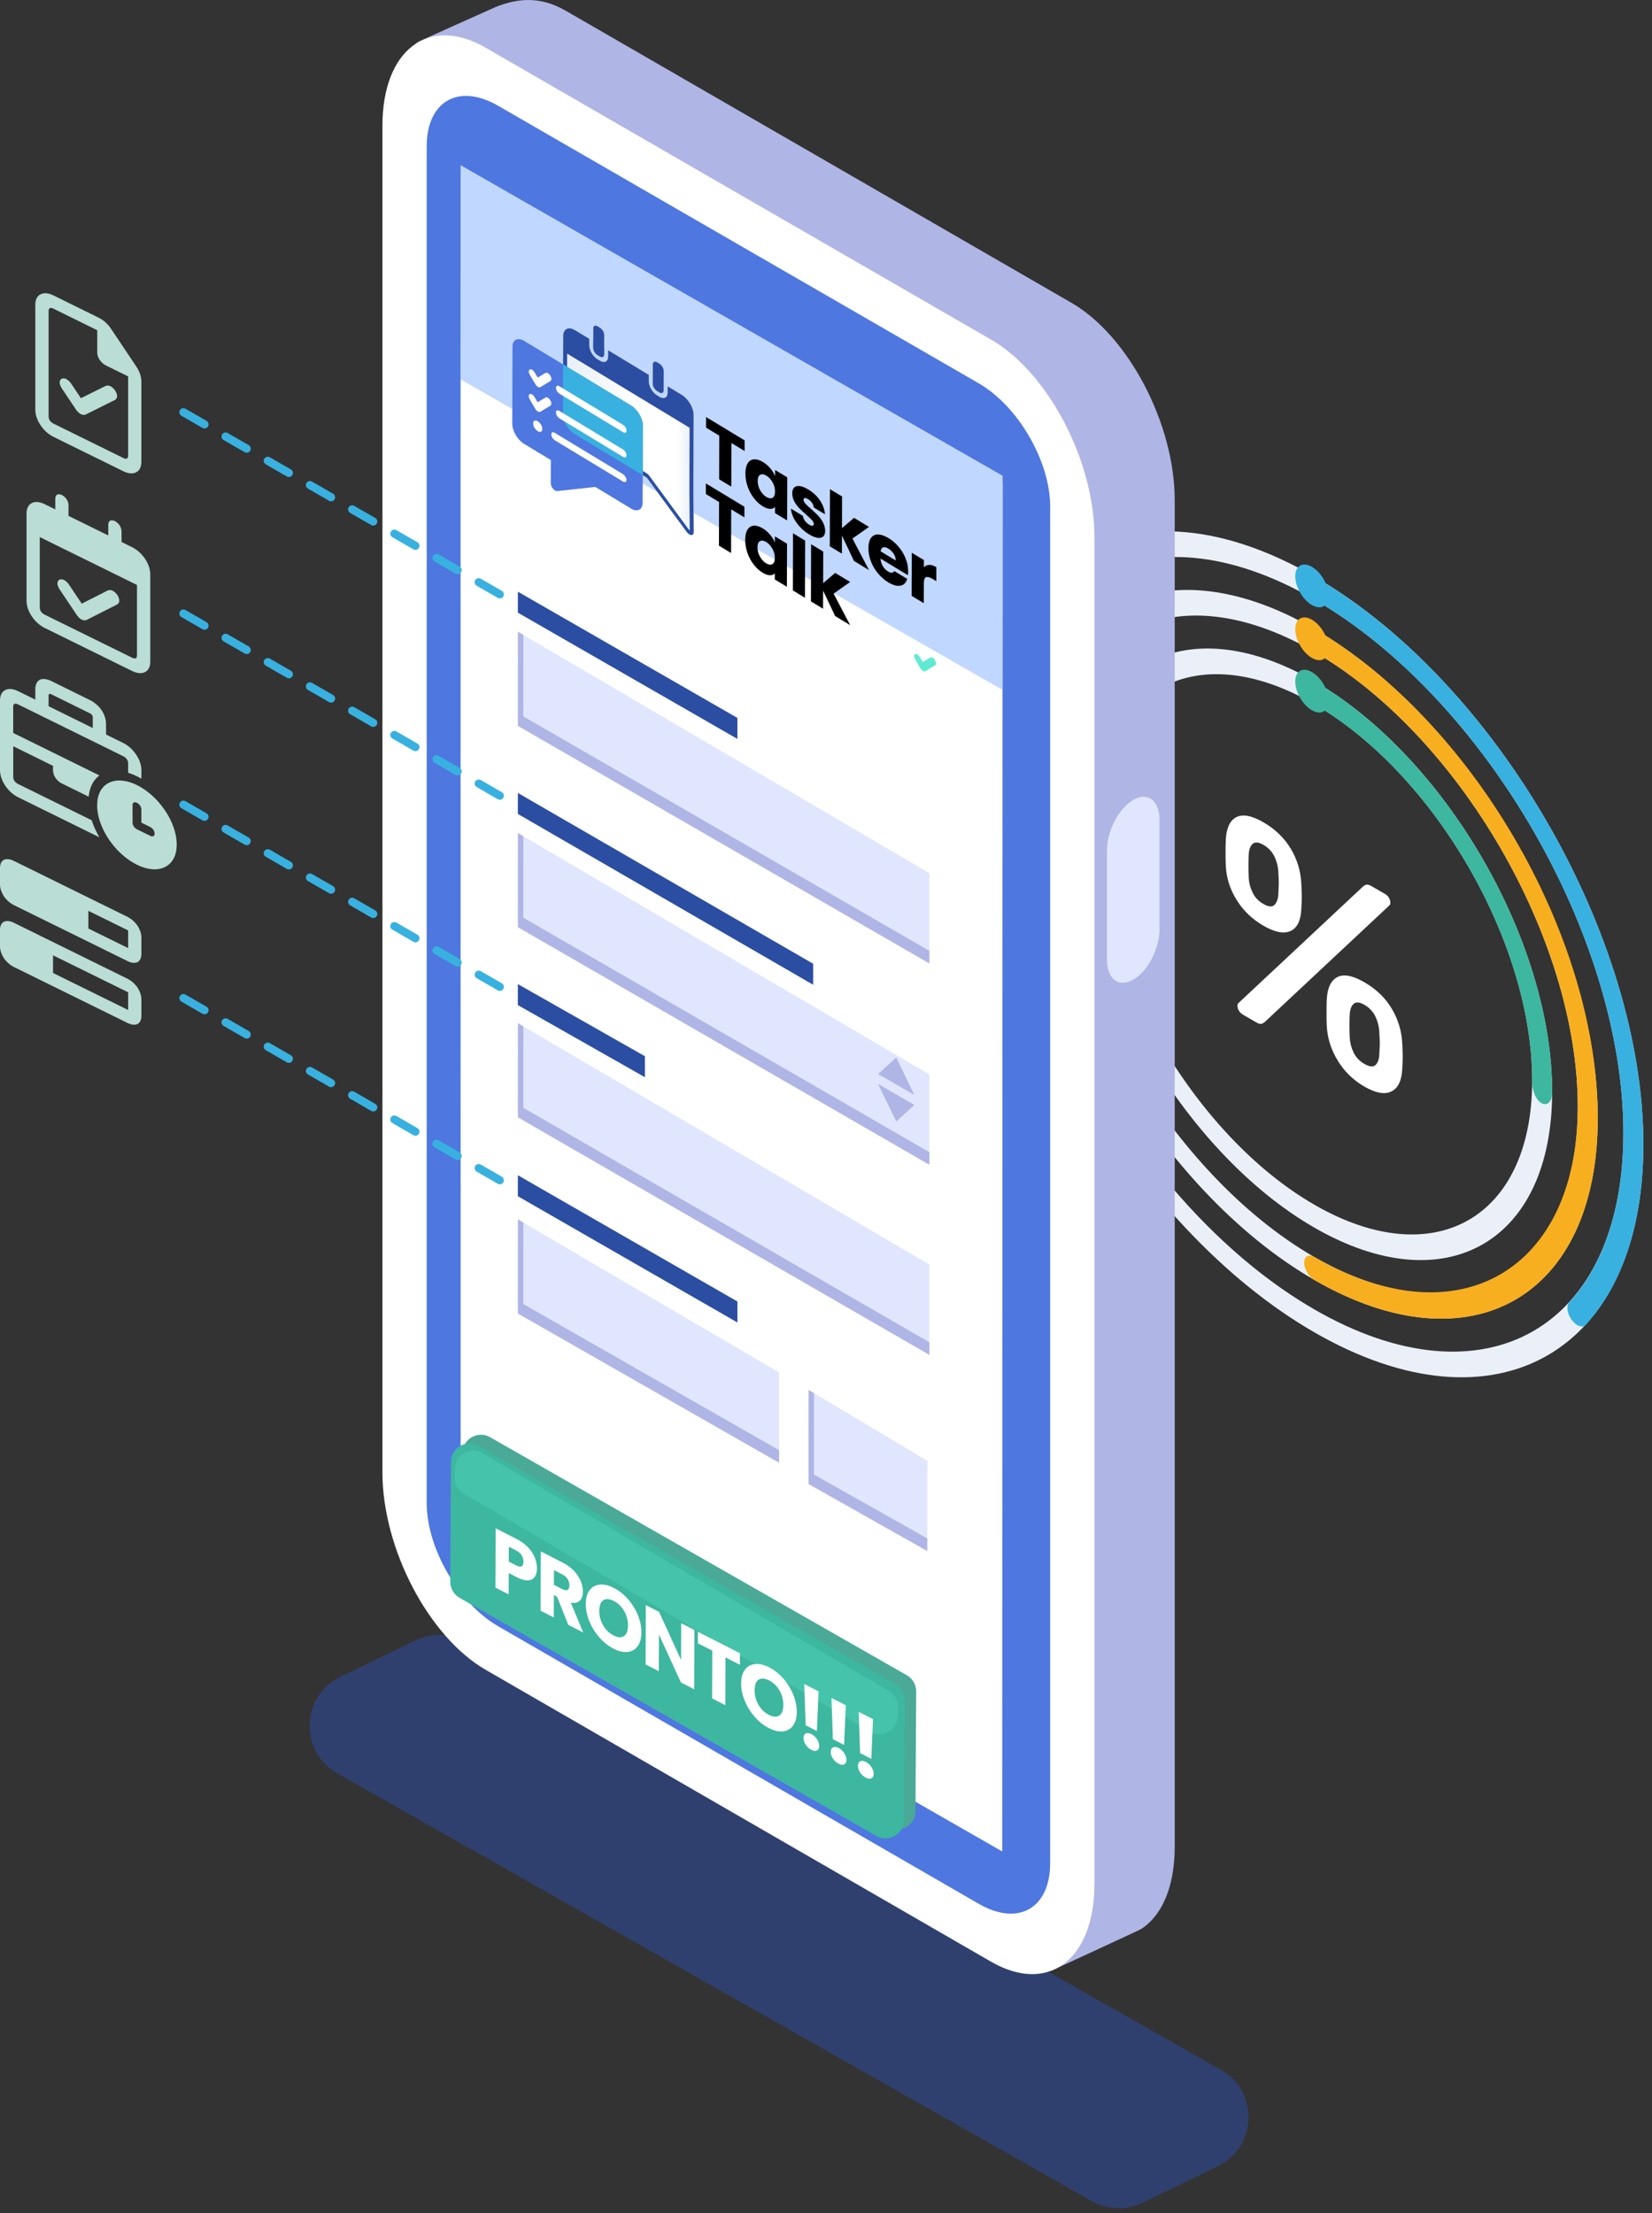 <svg xmlns="http://www.w3.org/2000/svg" xmlns:xlink="http://www.w3.org/1999/xlink" viewBox="0 0 560 750">
  <rect x="0" y="0" width="560" height="750" fill="#333333" stroke="none"/>
  <defs>
    <style>
      #sombra{ filter: blur(10px) }
      * { transform-box: fill-box; animation-timing-function: ease-in-out; }

      @keyframes porcent { from{transform: rotate(0deg) translate(0px, 20px) } to {transform: rotate(2.5deg) translate(-20px, -10px)} }
      #porcent { animation-name: porcent; animation-duration: 1.8s; animation-iteration-count: infinite; animation-direction: alternate; transform-origin: bottom left; }

      @keyframes sombra { from{transform: scale(.8) translate(0,-5%) } to {transform: scale(.9) translate(0,-10%)} }
      #sombra { animation-name: sombra; animation-duration: 2.5s; animation-iteration-count: infinite; animation-direction: alternate; transform-origin: bottom left; }

      @keyframes celular { from{transform: translate(0,-10px) } to {transform: translate(0, 10px)} }
      #celular { animation-name: celular; animation-duration: 2.5s; animation-iteration-count: infinite; animation-direction: alternate; transform-origin: bottom left; }

      @keyframes input1 { from{transform: translate(0,6px) } to {transform: translate(0, -5px)} }
      #input1 { animation-name: input1; animation-duration: 2.8s; animation-iteration-count: infinite; animation-direction: alternate; transform-origin: bottom left; }

      @keyframes input2 { from{transform: translate(0,-6px) } to {transform: translate(0, 5px)} }
      #input2 { animation-name: input2; animation-duration: 3s; animation-iteration-count: infinite; animation-direction: alternate; transform-origin: bottom left; }

      @keyframes input3 { from{transform: translate(0,6px) } to {transform: translate(0, -5px)} }
      #input3 { animation-name: input3; animation-duration: 2.7s; animation-iteration-count: infinite; animation-direction: alternate; transform-origin: bottom left; }
      
      @keyframes input4 { from{transform: translate(0,-6px) } to {transform: translate(0, 5px)} }
      #input4 { animation-name: input4; animation-duration: 2.5s; animation-iteration-count: infinite; animation-direction: alternate; transform-origin: bottom left; }
      
      @keyframes botao { from{translate(-5px, -10px) scale(1.1) } to {transform: translate(5px, 10px) scale(.9)} }
      #botao { animation-name: botao; animation-duration: 2.5s; animation-iteration-count: infinite; animation-direction: alternate; transform-origin: bottom left; }
      
      @keyframes logo {transform: translate(0px, 2px) from{scale(.8) } to {transform: translate(-15px, 0px) scale(1.3)} }
      #logo { animation-name: logo; animation-duration: 4s; animation-iteration-count: infinite; animation-direction: alternate; transform-origin: bottom left; }
    </style>
    <linearGradient id="Gradiente_sem_nome_1139" data-name="Gradiente sem nome 1139" x1="190.85" y1="146.32" x2="235.15" y2="146.32" gradientUnits="userSpaceOnUse">
      <stop offset="0" stop-color="#e6eef6"/>
      <stop offset=".54" stop-color="#fff"/>
      <stop offset=".87" stop-color="#fff"/>
      <stop offset=".99" stop-color="#e6eef6"/>
    </linearGradient>
  </defs>
  <g id="issometrico">
    <g id="porcent">
      <path style="fill: #ebf0f8;" d="m445.47,195.34c-61.54-35.53-111.6-6.98-111.6,63.63s50.06,156.96,111.6,192.49c61.54,35.53,111.6,6.99,111.6-63.62s-50.06-156.96-111.6-192.49Zm0,248.35c-57.8-33.37-104.83-114.48-104.83-180.81s47.03-93.14,104.83-59.77c57.8,33.37,104.83,114.49,104.83,180.82s-47.03,93.14-104.83,59.77Zm0-230.61c-53.01-30.6-96.14-6.02-96.14,54.81s43.13,135.22,96.14,165.82c53.01,30.61,96.14,6.02,96.14-54.81s-43.13-135.22-96.14-165.82Zm0,212.87c-49.28-28.45-89.37-97.6-89.37-154.15s40.09-79.41,89.37-50.96c49.28,28.45,89.37,97.6,89.37,154.15s-40.09,79.4-89.37,50.95Zm0-195.13c-44.49-25.69-80.68-5.05-80.68,46s36.19,113.47,80.68,139.16c44.49,25.68,80.68,5.05,80.68-46s-36.19-113.48-80.68-139.16Zm0,177.39c-40.75-23.53-73.91-80.72-73.91-127.48s33.16-65.67,73.91-42.14c40.75,23.53,73.91,80.72,73.91,127.49s-33.16,65.67-73.91,42.14Z"/>
      <path style="fill: #3db79f;" d="m449.32,233.16c-1.02-2.25-2.7-4.31-4.61-5.41-3.12-1.8-5.64-.36-5.64,3.22s2.52,7.93,5.64,9.73c1.78,1.03,3.37.99,4.4.11,39.07,24.74,70.27,79.91,70.27,125.28,0,8.69,6.77,10.99,6.77,3.91,0-49.57-34.12-109.85-76.83-136.82Z"/>
      <path style="fill: #f8af1f;" d="m449.31,215.4c-1.02-2.24-2.7-4.29-4.6-5.39-3.12-1.8-5.64-.36-5.64,3.22s2.52,7.93,5.64,9.73c1.79,1.03,3.38.99,4.41.1,47.59,29.68,85.72,96.81,85.72,151.95s-40.09,79.41-89.37,50.95c-1.87-1.08-3.38-.21-3.38,1.93s1.52,4.76,3.38,5.84c53.01,30.61,96.14,6.02,96.14-54.81s-41.06-131.61-92.3-163.51Z"/>
      <path style="fill: #38b1e0;" d="m449.41,197.71c-1.01-2.33-2.74-4.49-4.7-5.62-3.12-1.8-5.64-.36-5.64,3.22s2.52,7.93,5.64,9.73c1.72.99,3.26.99,4.3.2,56.17,34.58,101.29,113.73,101.29,178.7,0,24.45-6.36,44.32-18.38,57.45-1.06,1.16-.67,3.8.87,5.9s3.64,2.87,4.71,1.72c12.8-13.98,19.57-35.13,19.57-61.16,0-69.09-47.94-153.25-107.65-190.12Z"/>
      <path style="fill: #fff;" d="m419.25,305.06c-2.25-3.59-3.5-7.42-3.72-11.47-.06-1.15-.09-2.63-.09-4.47,0-1.97.02-3.52.09-4.66.22-3.93,1.42-6.45,3.59-7.55,2.17-1.1,5.22-.52,9.16,1.76,3.93,2.27,7,5.22,9.2,8.84,2.2,3.62,3.4,7.53,3.63,11.72.12,2.42.17,4.03.17,4.81,0,.72-.06,2.16-.17,4.32-.23,3.8-1.47,6.19-3.72,7.18-2.26.99-5.29.38-9.11-1.83-3.77-2.18-6.78-5.05-9.03-8.65Zm.73,37.48c-.35-.56-.51-1.13-.51-1.72,0-.4.11-.69.34-.89l42.18-39.46c.46-.39.89-.62,1.28-.68.4-.07.97.11,1.71.54l4.53,2.62c.57.33,1.01.77,1.33,1.31.31.54.47,1.11.47,1.69,0,.39-.11.69-.34.88l-42.18,39.46c-.46.39-.89.62-1.28.69-.4.06-.94-.11-1.63-.5l-4.53-2.62c-.57-.33-1.03-.77-1.37-1.33Zm11.93-35.77c.77-.67,1.24-1.8,1.41-3.4.11-2.16.17-3.5.17-4.03,0-.72-.06-2.1-.17-4.13-.12-1.77-.57-3.45-1.37-5.06-.8-1.61-2.02-2.89-3.68-3.84-1.6-.93-2.8-1.04-3.6-.36-.8.68-1.26,1.84-1.37,3.48-.06.95-.09,2.28-.09,3.98s.03,3.03.09,4.18c.11,1.7.56,3.34,1.33,4.93.77,1.59,1.98,2.86,3.64,3.82,1.65.95,2.86,1.09,3.63.43Zm21.56,52.65c-2.26-3.7-3.5-7.6-3.72-11.73-.06-1.14-.08-2.63-.08-4.46s.02-3.42.08-4.57c.23-3.92,1.43-6.43,3.6-7.54,2.16-1.11,5.22-.53,9.15,1.75,4,2.31,7.07,5.27,9.24,8.88,2.16,3.61,3.36,7.5,3.59,11.69.12,2.42.17,3.99.17,4.71s-.06,2.16-.17,4.32c-.23,3.87-1.47,6.34-3.72,7.43-2.26,1.09-5.29.53-9.12-1.68-3.76-2.17-6.77-5.1-9.02-8.79Zm12.75,1.56c.77-.69,1.21-1.84,1.33-3.4.11-2.16.17-3.53.17-4.13,0-.65-.06-2-.17-4.03-.12-1.77-.57-3.45-1.37-5.06-.8-1.61-2.02-2.89-3.68-3.85-1.6-.92-2.79-1.04-3.59-.35-.8.68-1.26,1.84-1.37,3.48-.06.95-.09,2.24-.09,3.88s.03,3.13.09,4.27c.11,1.7.56,3.35,1.33,4.93.77,1.59,1.98,2.86,3.63,3.82,1.71.99,2.95,1.13,3.73.43Z"/>
    </g>
    <path id="sombra" style="fill: #2d4da3; opacity: .54;" d="m370.11,745.94l-255.78-144.99c-12.95-7.34-12.34-26.2,1.05-32.69l25.53-12.38c5.47-2.65,11.88-2.44,17.17.55l255.78,144.99c12.95,7.34,12.34,26.2-1.05,32.69l-25.53,12.38c-5.47,2.65-11.88,2.44-17.17-.55Z"/>
    <g id="celular">
      <path style="fill: #afb6e5;" d="m352.36,657.08l-171.36-98.94c-19.33-11.16-35-41.1-35-66.87V34.91c0-13.11-10.77-16-4.25-20.71.25-.18,26.15-11.79,26.43-11.9,7.02-2.69,14.54-3.89,23.67,1.38l171.36,98.94c19.33,11.16,35,41.1,35,66.87v456.36c0,13.69-4.42,23.46-11.47,27.93-.42.26-29.4,13.66-29.87,13.82-6.25,2.08,3.94-5.63-4.51-10.51Z"/>
      <path style="fill: #fff;" d="m336,664.82l-171.36-98.94c-19.33-11.16-35-41.1-35-66.87V42.64c0-25.77,15.67-37.62,35-26.46l171.36,98.94c19.33,11.16,35,41.1,35,66.87v456.36c0,25.77-15.67,37.62-35,26.46Z"/>
      <path style="fill: #4e77e0;" d="m168.84,35.83c-13.37-7.72-24.2-1.54-24.2,13.8v459.72c0,15.34,10.84,34.03,24.2,41.75l162.95,94.08c13.37,7.72,24.2,1.54,24.2-13.8V171.66c0-15.34-10.84-34.03-24.2-41.75L168.84,35.83Z"/>
      <path style="fill: #e1e6ff;" d="m384.15,331.98h0c-4.92,2.84-8.9-.17-8.9-6.73v-37.14c0-6.56,3.99-14.17,8.9-17.01h0c4.92-2.84,8.9.17,8.9,6.73v37.14c0,6.56-3.99,14.17-8.9,17.01Z"/>
      <path style="fill: #fff;" d="m156.15,522.25l183.59,105.18c.01-138.97.13-462.18.13-463.9L156.15,58.28v463.97Z"/>
      <path style="fill: #c0d7ff;" d="m156.15,128.56l183.7,105.24c.01-59.83.02-80.86.02-72.57L156.15,55.98c0-5.41-.17,261.47-.2,305.25,0,11.38,0,26.53,0,39.28.04-69.62.19-296.91.19-271.95Z"/>
    </g>
    <g id="input1">
      <path style="fill: #e1e6ff;" d="m264.09,465.11l-88.52-51.87c0,13.2,0,23.64-.01,31.89l88.53,50.57v-30.6Z"/>
      <path style="fill: #e1e6ff;" d="m314.35,495.04l-40.25-24.02c0,13.2,0,23.64-.01,31.89l40.26,22.72v-30.6Z"/>
      <path style="fill: #afb6e5;" d="m314.35,521.36l-38.43-21.66c0-7.34,0-16.41.01-27.6l-1.84-1.08c0,13.2,0,23.64-.01,31.89l40.26,22.72v-4.27Z"/>
      <path style="fill: #afb6e5;" d="m264.09,491.43l-86.69-49.51c0-7.34,0-16.41.01-27.6l-1.84-1.08c0,13.2,0,23.64-.01,31.89l88.53,50.57v-4.27Z"/>
      <path style="fill: #2b4ea2;" d="m249.98,441.06l-74.43-42.79c0,3.17,0,5.78-.01,7.11l74.43,42.79c0,1.56,0-2.64,0-7.12Z"/>
      <path style="fill: #38b1e0;" d="m62.17,336.86c.23,0,.47.06.69.18l7.15,4.12c.66.38.89,1.22.51,1.88-.38.66-1.22.88-1.88.51l-7.15-4.12c-.66-.38-.89-1.22-.51-1.88.26-.44.72-.69,1.2-.69Zm14.3,8.23c.23,0,.47.06.69.18l7.15,4.12c.66.38.89,1.22.51,1.88-.38.66-1.23.89-1.88.51l-7.15-4.12c-.66-.38-.89-1.22-.51-1.88.26-.44.72-.69,1.2-.69Zm14.3,8.23c.23,0,.47.06.69.18l7.15,4.12c.66.38.89,1.22.51,1.88-.38.66-1.22.89-1.88.51l-7.15-4.12c-.66-.38-.89-1.22-.51-1.88.26-.44.72-.69,1.19-.69Zm14.3,8.23c.23,0,.47.06.69.18l7.15,4.12c.66.38.89,1.22.51,1.88-.38.66-1.23.89-1.88.51l-7.15-4.12c-.66-.38-.89-1.22-.51-1.88.26-.44.72-.69,1.2-.69Zm14.3,8.23c.23,0,.47.06.69.18l7.15,4.12c.66.38.89,1.22.51,1.88-.38.66-1.22.88-1.88.51l-7.15-4.12c-.66-.38-.89-1.22-.51-1.88.26-.44.72-.69,1.19-.69Zm14.3,8.23c.23,0,.47.06.69.18l7.15,4.12c.66.38.89,1.22.51,1.88-.38.66-1.23.89-1.88.51l-7.15-4.12c-.66-.38-.89-1.22-.51-1.88.26-.44.72-.69,1.2-.69Zm14.3,8.23c.23,0,.47.06.69.18l7.15,4.12c.66.38.89,1.22.51,1.88-.38.66-1.22.89-1.88.51l-7.15-4.12c-.66-.38-.89-1.22-.51-1.88.26-.44.72-.69,1.2-.69Zm14.3,8.23c.23,0,.47.06.69.18l7.15,4.12c.66.38.89,1.22.51,1.88-.38.66-1.23.88-1.88.51l-7.15-4.12c-.66-.38-.89-1.22-.51-1.88.26-.44.72-.69,1.2-.69Z"/>
      <path style="fill: #baddd6;" d="m4.49,291.64l38.95,19.18c1.25.68,2.31,1.64,3.18,2.88.81,1.27,1.25,2.55,1.31,3.83v5.99c-.06,1.22-.5,2.06-1.31,2.54-.88.38-1.94.3-3.18-.26l-38.95-19.18c-1.25-.68-2.31-1.64-3.18-2.88-.81-1.27-1.25-2.55-1.31-3.83v-5.99c.06-1.22.5-2.06,1.31-2.54.87-.38,1.93-.3,3.18.26Zm0,20.97l38.95,19.18c1.25.68,2.31,1.64,3.18,2.88.81,1.27,1.25,2.55,1.31,3.83v5.99c-.06,1.22-.5,2.06-1.31,2.54-.88.38-1.94.3-3.18-.26l-38.95-19.18c-1.25-.68-2.31-1.64-3.18-2.88-.81-1.27-1.25-2.55-1.31-3.83v-5.99c.06-1.22.5-2.06,1.31-2.54.87-.38,1.93-.3,3.18.26Zm38.95,23.67l-25.46-12.54v5.99l25.46,12.54v-5.99,5.99-5.99Zm0-20.97l-13.48-6.64v5.99l13.48,6.64v-5.99,5.99-5.99Z"/>
    </g>
    <g id="input2">
      <path style="fill: #e1e6ff;" d="m315.04,428.55l-139.47-81.8c0,13.2,0,23.64-.01,31.89l139.48,80.51v-30.6Z"/>
      <path style="fill: #afb6e5;" d="m315.04,454.87l-137.64-79.45c0-7.34,0-16.41.01-27.6l-1.84-1.08c0,13.2,0,23.64-.01,31.89l139.48,80.51v-4.28Z"/>
      <path style="fill: #2b4ea2;" d="m175.54,340.61l43.07,24.44c0,1.56,0-2.64,0-7.12l-43.07-24.44c0,3.17,0,5.78-.01,7.11Z"/>
      <path style="fill: #38b1e0;" d="m62.17,271.31c.23,0,.47.06.69.18l7.15,4.12c.66.38.89,1.22.51,1.88-.38.66-1.22.88-1.88.51l-7.15-4.12c-.66-.38-.89-1.22-.51-1.88.26-.44.72-.69,1.2-.69Zm14.3,8.23c.23,0,.47.06.69.18l7.15,4.12c.66.38.89,1.22.51,1.88-.38.66-1.23.89-1.88.51l-7.15-4.12c-.66-.38-.89-1.22-.51-1.88.26-.44.72-.69,1.2-.69Zm14.3,8.23c.23,0,.47.06.69.18l7.15,4.12c.66.38.89,1.22.51,1.88-.38.66-1.22.89-1.88.51l-7.15-4.12c-.66-.38-.89-1.22-.51-1.88.26-.44.72-.69,1.19-.69Zm14.3,8.23c.23,0,.47.06.69.18l7.15,4.12c.66.38.89,1.22.51,1.88-.38.66-1.23.89-1.88.51l-7.15-4.12c-.66-.38-.89-1.22-.51-1.88.26-.44.72-.69,1.2-.69Zm14.3,8.23c.23,0,.47.06.69.18l7.15,4.12c.66.38.89,1.22.51,1.88-.38.66-1.22.88-1.88.51l-7.15-4.12c-.66-.38-.89-1.22-.51-1.88.26-.44.72-.69,1.19-.69Zm14.3,8.23c.23,0,.47.06.69.18l7.15,4.12c.66.38.89,1.22.51,1.88-.38.66-1.23.89-1.88.51l-7.15-4.12c-.66-.38-.89-1.22-.51-1.88.26-.44.72-.69,1.2-.69Zm14.3,8.23c.23,0,.47.06.69.18l7.15,4.12c.66.38.89,1.22.51,1.88-.38.66-1.22.89-1.88.51l-7.15-4.12c-.66-.38-.89-1.22-.51-1.88.26-.44.72-.69,1.2-.69Zm14.3,8.23c.23,0,.47.06.69.18l7.15,4.12c.66.38.89,1.22.51,1.88-.38.66-1.23.88-1.88.51l-7.15-4.12c-.66-.38-.89-1.22-.51-1.88.26-.44.72-.69,1.2-.69Z"/>
      <path style="fill: #baddd6;" d="m11.98,233.37v3.75-3.75c.06-1.47.56-2.47,1.5-3.01,1-.44,2.25-.33,3.74.35l13.48,6.64c1.5.8,2.75,1.91,3.75,3.34.94,1.46,1.44,2.95,1.5,4.48v3.75l5.99,2.95c1.68.89,3.09,2.18,4.21,3.85,1.12,1.68,1.72,3.37,1.78,5.09v3.09c-.5-.31-1-.59-1.5-.83-1-.49-2-.89-3-1.2v-3.28c-.06-.97-.56-1.71-1.5-2.24l-8.24-4.06-27.71-13.65c-.94-.4-1.44-.15-1.5.76v8.99l13.48,6.64,15.73,7.75c-2.06,1.55-3.28,3.94-3.65,7.19l-.09-.04-8.99-4.43c-.88-.43-1.59-1.07-2.15-1.9-.56-.84-.84-1.69-.84-2.57v-1.5l-13.48-6.64v10.49c.06.97.56,1.71,1.5,2.23l25.09,12.36c.62,1.93,1.5,3.86,2.62,5.78l-27.71-13.65c-1.68-.89-3.09-2.18-4.21-3.85-1.12-1.68-1.72-3.37-1.78-5.09v-23.97c.06-1.66.66-2.77,1.78-3.34,1.12-.57,2.53-.47,4.21.3l5.99,2.95v-3.75Zm4.49,5.96v-3.75,3.75l14.98,7.38v-3.75c-.06-.47-.31-.84-.75-1.12l-13.48-6.64c-.44-.15-.69-.03-.75.38v3.75Zm18.25,27.71c1.19-1.48,2.84-2.31,4.96-2.52,2.12-.14,4.37.37,6.74,1.54,2.37,1.17,4.62,2.87,6.74,5.1,2.12,2.29,3.78,4.76,4.96,7.41,1.18,2.64,1.78,5.18,1.78,7.62s-.59,4.39-1.78,5.87c-1.19,1.47-2.84,2.31-4.96,2.52-2.12.14-4.37-.37-6.74-1.54-2.37-1.17-4.62-2.87-6.74-5.1-2.12-2.29-3.78-4.76-4.96-7.41s-1.78-5.18-1.78-7.62.59-4.39,1.78-5.87Zm10.21,5.77v5.99c.06.97.56,1.71,1.5,2.24l4.49,2.21c.94.4,1.44.15,1.5-.76-.06-.97-.56-1.71-1.5-2.24l-3-1.47v-4.49c-.06-.97-.56-1.71-1.5-2.24-.94-.4-1.44-.15-1.5.76Z"/>
    </g>
    <g id="input3">
      <path style="fill: #e1e6ff;" d="m315.04,364.12l-139.47-81.8c0,13.2,0,23.64-.01,31.89l139.48,80.51v-30.6Z"/>
      <path style="fill: #afb6e5;" d="m315.04,390.44l-137.64-79.45c0-7.34,0-16.41.01-27.6l-1.84-1.08c0,13.2,0,23.64-.01,31.89l139.48,80.51v-4.28Z"/>
      <path style="fill: #2b4ea2;" d="m275.66,326.61l-100.11-57.89c0,3.17,0,5.78-.01,7.11l100.11,57.89c0,1.56,0-2.64,0-7.12Z"/>
      <polygon style="fill: #afb6e5;" points="303.81 380.07 309.96 374.45 297.66 367.34 303.81 380.07"/>
      <polygon style="fill: #afb6e5;" points="303.81 358.36 297.66 363.98 309.96 371.09 303.81 358.36"/>
      <path style="fill: #38b1e0;" d="m62.17,206.54c.23,0,.47.06.69.18l7.15,4.12c.66.38.89,1.22.51,1.88-.38.66-1.22.88-1.88.51l-7.15-4.12c-.66-.38-.89-1.22-.51-1.88.26-.44.72-.69,1.2-.69Zm14.3,8.23c.23,0,.47.06.69.18l7.15,4.12c.66.38.89,1.22.51,1.88-.38.66-1.23.89-1.88.51l-7.15-4.12c-.66-.38-.89-1.22-.51-1.88.26-.44.72-.69,1.2-.69Zm14.3,8.23c.23,0,.47.06.69.18l7.15,4.12c.66.38.89,1.22.51,1.88-.38.66-1.22.89-1.88.51l-7.15-4.12c-.66-.38-.89-1.22-.51-1.88.26-.44.72-.69,1.19-.69Zm14.3,8.23c.23,0,.47.06.69.18l7.15,4.12c.66.38.89,1.22.51,1.88-.38.66-1.23.89-1.88.51l-7.15-4.12c-.66-.38-.89-1.22-.51-1.88.26-.44.72-.69,1.2-.69Zm14.3,8.23c.23,0,.47.06.69.18l7.15,4.12c.66.38.89,1.22.51,1.88-.38.66-1.22.88-1.88.51l-7.15-4.12c-.66-.38-.89-1.22-.51-1.88.26-.44.72-.69,1.19-.69Zm14.3,8.23c.23,0,.47.06.69.18l7.15,4.12c.66.38.89,1.22.51,1.88-.38.66-1.23.89-1.88.51l-7.15-4.12c-.66-.38-.89-1.22-.51-1.88.26-.44.72-.69,1.2-.69Zm14.3,8.23c.23,0,.47.06.69.18l7.15,4.12c.66.38.89,1.22.51,1.88-.38.66-1.22.89-1.88.51l-7.15-4.12c-.66-.38-.89-1.22-.51-1.88.26-.44.72-.69,1.2-.69Zm14.3,8.23c.23,0,.47.06.69.18l7.15,4.12c.66.38.89,1.22.51,1.88-.38.66-1.23.88-1.88.51l-7.15-4.12c-.66-.38-.89-1.22-.51-1.88.26-.44.72-.69,1.2-.69Z"/>
      <path style="fill: #baddd6;" d="m23.22,171.08v3.74l13.48,6.64v-3.74c.12-1.31.87-1.69,2.25-1.14,1.37.8,2.12,1.92,2.25,3.35v3.74l3.75,1.85c1.68.89,3.09,2.18,4.21,3.85s1.72,3.37,1.78,5.09v29.96c-.06,1.65-.66,2.77-1.78,3.34s-2.53.47-4.21-.29l-29.96-14.75c-1.68-.89-3.09-2.18-4.21-3.85-1.12-1.68-1.72-3.37-1.78-5.09v-29.96c.06-1.66.66-2.77,1.78-3.34,1.12-.57,2.53-.47,4.21.3l3.75,1.84v-3.74c.12-1.31.87-1.69,2.25-1.14,1.37.8,2.12,1.92,2.25,3.35Zm-9.74,10.93l32.95,16.23-32.95-16.23v23.97c.06.97.56,1.71,1.5,2.24l29.96,14.75c.94.4,1.44.14,1.5-.76v-23.97l-32.95-16.23Zm15.82,28.11l10.49-5.32-10.49,5.32c-1.06.35-2.12-.17-3.18-1.57l-5.99-8.94c-.88-1.49-.88-2.55,0-3.18,1.06-.35,2.12.17,3.18,1.57l4.4,6.57,8.89-4.51c1.06-.35,2.12.17,3.18,1.57.87,1.49.87,2.55,0,3.18l-10.49,5.32Z"/>
    </g>
    <g id="input4">
      <path style="fill: #e1e6ff;" d="m315.04,295.9l-139.47-81.8c0,13.2,0,23.64-.01,31.89l139.48,80.51v-30.6Z"/>
      <path style="fill: #afb6e5;" d="m315.04,322.22l-137.64-79.45c0-7.34,0-16.41.01-27.6l-1.84-1.08c0,13.2,0,23.64-.01,31.89l139.48,80.51v-4.28Z"/>
      <path style="fill: #2b4ea2;" d="m249.98,243.3l-74.43-42.79c0,3.17,0,5.78-.01,7.11l74.43,42.79c0,1.56,0-2.64,0-7.12Z"/>
      <path style="fill: #38b1e0;" d="m62.17,138.32c.23,0,.47.06.69.18l7.15,4.12c.66.38.89,1.22.51,1.88-.38.66-1.22.88-1.88.51l-7.15-4.12c-.66-.38-.89-1.22-.51-1.88.26-.44.72-.69,1.2-.69Zm14.3,8.23c.23,0,.47.06.69.18l7.15,4.12c.66.38.89,1.22.51,1.88-.38.66-1.23.89-1.88.51l-7.15-4.12c-.66-.38-.89-1.22-.51-1.88.26-.44.72-.69,1.2-.69Zm14.3,8.23c.23,0,.47.06.69.18l7.15,4.12c.66.38.89,1.22.51,1.88-.38.66-1.22.89-1.88.51l-7.15-4.12c-.66-.38-.89-1.22-.51-1.88.26-.44.72-.69,1.19-.69Zm14.3,8.23c.23,0,.47.06.69.18l7.15,4.12c.66.38.89,1.22.51,1.88-.38.66-1.23.89-1.88.51l-7.15-4.12c-.66-.38-.89-1.22-.51-1.88.26-.44.72-.69,1.2-.69Zm14.3,8.23c.23,0,.47.06.69.18l7.15,4.12c.66.38.89,1.22.51,1.88-.38.66-1.22.88-1.88.51l-7.15-4.12c-.66-.38-.89-1.22-.51-1.88.26-.44.72-.69,1.19-.69Zm14.3,8.23c.23,0,.47.06.69.18l7.15,4.12c.66.38.89,1.22.51,1.88-.38.66-1.23.89-1.88.51l-7.15-4.12c-.66-.38-.89-1.22-.51-1.88.26-.44.72-.69,1.2-.69Zm14.3,8.23c.23,0,.47.06.69.18l7.15,4.12c.66.38.89,1.22.51,1.88-.38.66-1.22.89-1.88.51l-7.15-4.12c-.66-.38-.89-1.22-.51-1.88.26-.44.72-.69,1.2-.69Zm14.3,8.23c.23,0,.47.06.69.18l7.15,4.12c.66.38.89,1.22.51,1.88-.38.66-1.23.88-1.88.51l-7.15-4.12c-.66-.38-.89-1.22-.51-1.88.26-.44.72-.69,1.2-.69Z"/>
      <path style="fill: #baddd6;" d="m17.97,100.04l15.54,7.65c1.62.8,3.03,2.08,4.21,3.85l8.42,12.57c1.19,1.77,1.78,3.5,1.78,5.18v27.43c-.06,1.65-.66,2.77-1.78,3.34-1.12.57-2.53.47-4.21-.3l-23.97-11.8c-1.68-.89-3.09-2.18-4.21-3.85-1.12-1.68-1.72-3.37-1.78-5.09v-35.95c.06-1.65.66-2.77,1.78-3.34,1.12-.57,2.53-.47,4.21.3Zm0,43.44l23.97,11.8c.94.4,1.43.14,1.5-.76v-26.96l-7.49-3.69c-.88-.43-1.59-1.06-2.15-1.9-.56-.84-.84-1.69-.84-2.57v-7.49l-14.98-7.38c-.94-.4-1.44-.15-1.5.76v35.95c.06.97.56,1.71,1.5,2.24Zm21.07-7.98l-10.02,4.99c-1.06.35-2.12-.17-3.18-1.57l-4.96-7.4c-.88-1.49-.88-2.55,0-3.18,1.06-.35,2.12.17,3.18,1.57l3.37,5.03,8.43-4.18c1.06-.35,2.12.17,3.18,1.57.87,1.49.87,2.55,0,3.18Z"/>
    </g>
    <g id="logo">
      <path style="fill: url(#Gradiente_sem_nome_1139);" d="m235.04,167.06l.08-26.44c0-2.42-1.79-5.46-4.01-6.81l-4.8-2.91v2.21c-.01,1.67-1.26,2.27-2.79,1.34l-.82-.5c-1.53-.93-2.77-3.04-2.77-4.7v-2.21s-13.8-8.36-13.8-8.36v2.21c-.01,1.67-1.26,2.27-2.79,1.34l-.82-.5c-1.53-.93-2.77-3.04-2.77-4.7v-2.21s-4.79-2.91-4.79-2.91c-2.22-1.34-4.02-.47-4.03,1.94l-.08,26.44c0,2.42,1.79,5.46,4.01,6.81l24.42,14.78,13.51,18.39c1.01,1.37,2.38,1.4,2.37.06l-.11-13.29Z"/>
      <path style="fill: #2b4ea2;" d="m203.35,120.79l-.82-.5c-.79-.48-1.43-1.57-1.43-2.43l.02-6.6c0-.86.65-1.17,1.44-.69l.82.5c.79.48,1.43,1.57,1.43,2.43l-.02,6.6c0,.86-.65,1.17-1.44.69Z"/>
      <path style="fill: #2b4ea2;" d="m223.53,133l-.82-.5c-.79-.48-1.43-1.57-1.43-2.43l.02-6.6c0-.86.65-1.17,1.44-.69l.82.5c.79.48,1.43,1.57,1.43,2.43l-.02,6.6c0,.86-.65,1.17-1.44.69Z"/>
      <path style="fill: #2b4ea2;" d="m235.04,167.06l.06-21.28.02-5.16h0c0-2.42-1.79-5.46-4.01-6.81l-4.8-2.91h0s0,1.46,0,1.46v.75c0,1.67-1.26,2.27-2.79,1.34l-.82-.5c-1.53-.93-2.77-3.04-2.77-4.7v-2.21s-13.8-8.36-13.8-8.36v2.21c-.01,1.67-1.26,2.27-2.79,1.34l-.82-.5c-1.53-.93-2.77-3.04-2.77-4.7v-.75s0-1.46,0-1.46h0s-4.8-2.91-4.8-2.91c-2.22-1.34-4.02-.47-4.03,1.94h0s-.02,5.16-.02,5.16l-.06,21.28c0,2.42,1.79,5.46,4.01,6.81l24.42,14.78,13.51,18.39c.27.37.56.64.85.81.79.48,1.53.23,1.52-.75l-.11-13.29Zm-1.27,12.59s-.09.01-.13-.02c-.02-.01-.05-.03-.09-.09l-13.51-18.39c-.22-.3-.49-.56-.76-.72l-24.42-14.78c-1.48-.89-2.68-2.93-2.67-4.54l.06-21.28,41.51,25.13-.06,21.28s0,.01,0,.02l.11,13.29c0,.06-.01.09-.04.1Z"/>
      <path style="fill: #2b4ea2;" d="m202.53,120.29l.82.5c.79.48,1.44.17,1.44-.69v-2.21s-3.69-2.24-3.69-2.24v2.21c0,.86.63,1.95,1.43,2.43Z"/>
      <path style="fill: #4e77e0;" d="m213.82,172.29l-12.01-7.27-12.93,1.4c-.94.1-2.18-1.38-2.18-2.6l.02-7.92-9.06-5.48c-2.22-1.34-4.01-4.39-4.01-6.81l.08-26.1c0-2.42,1.81-3.29,4.03-1.94l36.15,21.88c2.22,1.34,4.01,4.39,4.01,6.81l-.08,26.1c0,2.42-1.81,3.29-4.03,1.94Z"/>
      <path style="fill: #38b1e0;" d="m213.93,137.44l-23.03-13.94-.05,16.81c0,2.42,1.79,5.46,4.01,6.81l23.03,13.94.05-16.81c0-2.42-1.79-5.46-4.01-6.81Z"/>
      <path style="fill: #fff;" d="m186.64,129.1l-3.47,2.09c-.22.11-.5.08-.82-.08-.35-.21-.64-.51-.86-.89l-1.91-3.25c-.45-.86-.44-1.45,0-1.78.54-.16,1.09.17,1.63.99l1.05,1.79,2.65-1.59c.51-.21,1.06.08,1.63.88.48.85.51,1.46.09,1.83Zm-.02,8.35l-3.47,2.09c-.22.11-.5.08-.82-.08-.35-.21-.64-.51-.86-.89l-1.91-3.25c-.45-.86-.44-1.45,0-1.78.54-.16,1.09.17,1.63.99l1.05,1.79,2.65-1.59c.51-.21,1.06.08,1.63.88.48.85.51,1.46.09,1.83Zm-2.81,7.92c0,.49-.15.8-.44.94-.29.14-.66.07-1.1-.2s-.81-.65-1.1-1.14c-.29-.49-.43-.97-.43-1.46s.15-.8.44-.94c.29-.14.66-.07,1.1.2s.81.65,1.1,1.14c.29.49.43.98.43,1.46Zm3.07,1.86c.07-.73.45-.91,1.15-.56l23.18,14.03c.7.5,1.09,1.15,1.15,1.95-.07.73-.45.91-1.15.56l-23.18-14.03c-.7-.5-1.09-1.15-1.15-1.95Zm2.73-13.83c-.7-.5-1.09-1.15-1.15-1.95.07-.73.45-.91,1.15-.56l21.64,13.1c.7.5,1.09,1.15,1.15,1.95-.07.73-.45.91-1.15.56l-21.64-13.1,21.64,13.1-21.64-13.1Zm-1.17,6.4c.07-.73.45-.91,1.15-.56l21.64,13.1c.7.5,1.09,1.15,1.15,1.95-.07.73-.45.91-1.15.56l-21.64-13.1c-.7-.5-1.09-1.15-1.15-1.95Z"/>
      <path class="cls-5" d="m252.41,149.25v3.59s-4.48-2.71-4.48-2.71l-.04,14.79-4.11-2.49.04-14.79-4.47-2.71v-3.59s13.07,7.9,13.07,7.9Z"/>
      <path class="cls-5" d="m253.46,156.99c.52-.82,1.24-1.26,2.14-1.33.9-.07,1.9.23,3.01.9.95.57,1.77,1.28,2.49,2.13.71.85,1.26,1.73,1.64,2.65v-2.07s4.12,2.49,4.12,2.49l-.04,14.61-4.11-2.49v-2.07c-.4.44-.96.65-1.67.64-.71-.01-1.55-.31-2.49-.88-1.09-.66-2.08-1.57-2.98-2.73-.9-1.16-1.6-2.47-2.12-3.93-.52-1.46-.77-2.94-.77-4.44s.27-2.66.79-3.48Zm8.41,6.43c-.57-.99-1.26-1.73-2.08-2.23s-1.51-.6-2.08-.3c-.57.29-.86,1-.86,2.11s.28,2.17.85,3.17c.57,1,1.26,1.75,2.08,2.24s1.51.59,2.08.29c.57-.3.86-1.01.86-2.13s-.28-2.17-.85-3.16Z"/>
      <path class="cls-5" d="m271.16,178.56c-.91-.99-1.63-2.02-2.16-3.1s-.82-2.11-.88-3.09l4.06,2.46c.05.54.26,1.08.65,1.62.38.55.86.99,1.42,1.33.51.31.91.44,1.19.39.28-.05.42-.25.42-.6,0-.42-.2-.85-.6-1.29-.4-.44-1.05-1.06-1.95-1.85-.96-.83-1.76-1.57-2.4-2.23-.64-.66-1.19-1.42-1.66-2.29-.46-.87-.69-1.8-.69-2.79,0-.84.22-1.47.64-1.9.43-.43,1.05-.6,1.88-.5.83.1,1.81.49,2.95,1.18,1.68,1.02,3.01,2.28,3.98,3.77.97,1.49,1.52,3.04,1.66,4.62l-3.8-2.3c-.06-.54-.27-1.07-.61-1.58-.34-.51-.8-.93-1.36-1.27-.48-.29-.85-.41-1.11-.37-.26.05-.39.24-.39.59,0,.42.2.86.61,1.31.41.46,1.04,1.05,1.91,1.79.99.88,1.8,1.65,2.43,2.29.62.65,1.17,1.42,1.64,2.31.47.89.71,1.84.73,2.87,0,.86-.23,1.49-.67,1.89-.44.41-1.08.55-1.9.43-.83-.12-1.79-.5-2.88-1.16-1.17-.71-2.21-1.56-3.12-2.55Z"/>
      <path class="cls-5" d="m289.48,190.1l-4.07-8.6-.02,6.13-4.11-2.49.06-19.37,4.11,2.49-.03,10.71,4.08-3.48,5.07,3.07-5.6,3.95,5.61,10.68-5.1-3.09Z"/>
      <path class="cls-5" d="m307.78,194.93l-9.31-5.63c.06.95.33,1.8.8,2.57.47.77,1.05,1.36,1.74,1.78,1.03.62,1.74.58,2.14-.12l4.38,2.65c-.23.82-.63,1.44-1.22,1.86-.59.41-1.32.57-2.21.47-.88-.1-1.87-.48-2.96-1.14-1.31-.8-2.48-1.81-3.51-3.04-1.02-1.23-1.82-2.59-2.4-4.07-.57-1.48-.86-2.98-.85-4.5s.29-2.67.87-3.46c.57-.79,1.37-1.18,2.4-1.17,1.03.01,2.21.42,3.54,1.22s2.45,1.78,3.46,2.99c1.01,1.2,1.8,2.53,2.36,3.97.57,1.44.85,2.9.84,4.36,0,.42-.03.84-.08,1.27Zm-4.13-4.99c0-.77-.24-1.52-.72-2.27-.48-.74-1.08-1.34-1.8-1.77s-1.27-.55-1.75-.4c-.47.15-.77.59-.88,1.33l5.15,3.11Z"/>
      <path class="cls-5" d="m314.99,191.44c.72-.03,1.52.23,2.41.76v4.74s-1.14-.68-1.14-.68c-1.03-.62-1.8-.85-2.31-.68-.51.17-.77.86-.78,2.06l-.02,6.78-4.11-2.49.04-14.61,4.11,2.49v2.43c.48-.51,1.08-.78,1.8-.81Z"/>
      <path class="cls-5" d="m252.34,171.74v3.59s-4.48-2.71-4.48-2.71l-.04,14.79-4.11-2.49.04-14.79-4.47-2.71v-3.59s13.07,7.9,13.07,7.9Z"/>
      <path class="cls-5" d="m253.39,179.48c.52-.82,1.24-1.26,2.14-1.33.9-.07,1.9.23,3.01.9.95.57,1.77,1.28,2.49,2.13.71.85,1.26,1.73,1.64,2.65v-2.07s4.12,2.49,4.12,2.49l-.04,14.61-4.11-2.49v-2.07c-.4.44-.96.65-1.67.64-.71-.01-1.55-.31-2.49-.88-1.09-.66-2.08-1.57-2.98-2.73-.9-1.16-1.6-2.47-2.12-3.93-.52-1.46-.77-2.94-.77-4.44s.27-2.66.79-3.48Zm8.41,6.43c-.57-.99-1.26-1.73-2.08-2.23s-1.51-.6-2.08-.3c-.57.29-.86,1-.86,2.11s.28,2.17.85,3.17c.57,1,1.26,1.75,2.08,2.24s1.51.59,2.08.29c.57-.3.86-1.01.86-2.13s-.28-2.17-.85-3.16Z"/>
      <path class="cls-5" d="m272.93,183.21l-.06,19.37-4.11-2.49.06-19.37,4.11,2.49Z"/>
      <path class="cls-5" d="m283.09,208.76l-4.07-8.6-.02,6.13-4.11-2.49.06-19.37,4.11,2.49-.03,10.71,4.08-3.48,5.07,3.07-5.6,3.95,5.61,10.68-5.1-3.09Z"/>
      <path style="fill: #60ead3;" d="m317.02,225.45l-3.35,2.02c-.22.1-.48.08-.79-.07-.34-.21-.62-.49-.83-.86l-1.85-3.14c-.43-.83-.43-1.41,0-1.72.53-.15,1.05.17,1.58.95l1.02,1.73,2.56-1.54c.5-.21,1.02.08,1.58.85.46.82.49,1.41.09,1.77Z"/>
    </g>
    <g id="botao">
      <path style="fill: #4aa997;" d="m300.97,619.22l-141.28-80.68c-1.96-1.12-3.17-3.21-3.15-5.47l.24-40.62c.03-4.79,5.2-7.77,9.36-5.4l141.28,80.68c1.96,1.12,3.17,3.21,3.15,5.47l-.24,40.62c-.03,4.79-5.2,7.77-9.36,5.4Z"/>
      <path style="fill: #3db79f;" d="m297.07,622.17l-141.29-80.69c-1.96-1.12-3.17-3.21-3.15-5.47l.24-40.62c.03-4.79,5.2-7.77,9.36-5.4l141.29,80.69c1.96,1.12,3.17,3.21,3.15,5.47l-.24,40.62c-.03,4.79-5.2,7.77-9.36,5.4Z"/>
      <path style="fill: #45c4ab;" d="m295.15,586.87l-137.96-80.69c-1.92-1.12-3.09-3.21-3.08-5.47l.12-2.94c.03-4.79,5.08-7.77,9.14-5.4l137.96,80.69c1.92,1.12,3.09,3.21,3.08,5.47l-.12,2.94c-.03,4.79-5.08,7.77-9.14,5.4Z"/>
      <g>
        <path style="fill: #fff;" d="m181.27,534.38c-.49.71-1.25,1.11-2.26,1.18s-2.28-.27-3.78-1.04l-2.78-1.42-.03,7.21-4.48-2.29.08-20.1,7.26,3.71c1.47.75,2.71,1.66,3.72,2.73,1.01,1.07,1.77,2.22,2.27,3.46s.75,2.48.75,3.74c0,1.16-.25,2.1-.75,2.82Zm-4.45-3.61c.42-.22.63-.74.63-1.54,0-.8-.2-1.53-.62-2.18-.42-.65-1.06-1.2-1.91-1.64l-2.44-1.25-.02,5.04,2.44,1.25c.86.44,1.49.54,1.92.32Z"/>
        <path style="fill: #fff;" d="m192.63,550.64l-3.8-9.54-1.07-.55-.03,7.59-4.48-2.29.08-20.1,7.52,3.85c1.45.74,2.69,1.65,3.71,2.73,1.02,1.08,1.78,2.23,2.29,3.45s.75,2.43.75,3.61c0,1.34-.35,2.35-1.05,3.05-.69.7-1.71.92-3.06.67l4.22,10.13-5.06-2.59Zm-4.86-13.56l2.78,1.42c.82.42,1.44.52,1.85.29s.62-.74.62-1.55c0-.76-.2-1.47-.61-2.12-.41-.65-1.03-1.18-1.85-1.6l-2.78-1.42-.02,4.98Z"/>
        <path style="fill: #fff;" d="m203.24,554.95c-1.44-1.61-2.58-3.43-3.42-5.43-.84-2.01-1.26-4-1.25-5.96,0-1.97.44-3.52,1.29-4.65.85-1.13,2-1.77,3.45-1.91,1.44-.14,3.03.23,4.76,1.12s3.31,2.13,4.75,3.75c1.44,1.62,2.57,3.42,3.39,5.41.82,1.99,1.23,3.97,1.22,5.93s-.43,3.52-1.28,4.67c-.84,1.15-1.99,1.79-3.42,1.94-1.44.15-3.02-.22-4.75-1.11-1.73-.88-3.31-2.13-4.75-3.75Zm8.3-.52c.88-.62,1.33-1.8,1.34-3.56,0-1.78-.43-3.42-1.31-4.93-.88-1.51-2.05-2.64-3.52-3.39-1.49-.76-2.67-.84-3.56-.24-.89.6-1.33,1.79-1.34,3.59,0,1.77.43,3.42,1.31,4.93.88,1.51,2.06,2.64,3.54,3.4,1.47.75,2.65.82,3.53.2Z"/>
        <path style="fill: #fff;" d="m235.31,572.46l-4.48-2.29-7.45-16.23-.05,12.4-4.48-2.29.08-20.1,4.48,2.29,7.45,16.29.05-12.45,4.48,2.29-.08,20.1Z"/>
        <path style="fill: #fff;" d="m250.82,560.25v3.92s-4.89-2.49-4.89-2.49l-.06,16.18-4.48-2.29.06-16.18-4.88-2.49v-3.92s14.25,7.28,14.25,7.28Z"/>
        <path style="fill: #fff;" d="m255.9,581.87c-1.44-1.61-2.58-3.43-3.42-5.43-.84-2.01-1.26-3.99-1.25-5.96,0-1.97.44-3.52,1.29-4.65.85-1.13,2-1.77,3.45-1.91,1.44-.14,3.03.23,4.76,1.12s3.31,2.13,4.75,3.75,2.57,3.42,3.39,5.41c.82,1.99,1.23,3.97,1.22,5.93,0,1.97-.43,3.52-1.28,4.67-.84,1.15-1.99,1.79-3.42,1.94-1.44.15-3.02-.22-4.75-1.11-1.73-.88-3.31-2.13-4.75-3.75Zm8.3-.52c.88-.62,1.33-1.8,1.34-3.56,0-1.78-.43-3.42-1.31-4.93-.88-1.51-2.05-2.64-3.52-3.39-1.49-.76-2.67-.84-3.56-.24-.89.6-1.33,1.79-1.34,3.59,0,1.77.43,3.42,1.31,4.93.88,1.51,2.06,2.64,3.54,3.4,1.47.75,2.65.82,3.53.2Z"/>
        <path style="fill: #fff;" d="m273.12,591.26c-.5-.76-.74-1.51-.74-2.26,0-.76.25-1.28.75-1.54.5-.26,1.14-.19,1.93.21.77.39,1.4.97,1.9,1.75.5.77.74,1.54.74,2.3,0,.74-.25,1.24-.75,1.49-.5.25-1.14.18-1.9-.21-.79-.4-1.43-.98-1.92-1.74Zm4.36-18.09l-.58,13.45-3.8-1.94-.47-13.98,4.85,2.48Z"/>
        <path style="fill: #fff;" d="m282.35,595.97c-.5-.76-.74-1.51-.74-2.26,0-.76.25-1.28.75-1.54.5-.26,1.14-.19,1.93.21.77.39,1.4.97,1.9,1.75.5.77.74,1.54.74,2.3,0,.74-.25,1.24-.75,1.49-.5.25-1.14.18-1.9-.21-.79-.4-1.43-.98-1.92-1.74Zm4.36-18.09l-.58,13.45-3.8-1.94-.47-13.98,4.85,2.48Z"/>
        <path style="fill: #fff;" d="m291.58,600.69c-.5-.76-.74-1.51-.74-2.26,0-.76.25-1.28.75-1.54.5-.26,1.14-.19,1.93.21.77.39,1.4.98,1.9,1.75.5.77.74,1.54.74,2.3,0,.74-.25,1.24-.75,1.49-.5.25-1.13.18-1.9-.21-.79-.4-1.43-.98-1.92-1.74Zm4.36-18.09l-.58,13.45-3.8-1.94-.47-13.98,4.85,2.48Z"/>
      </g>
    </g>
  </g>
</svg>